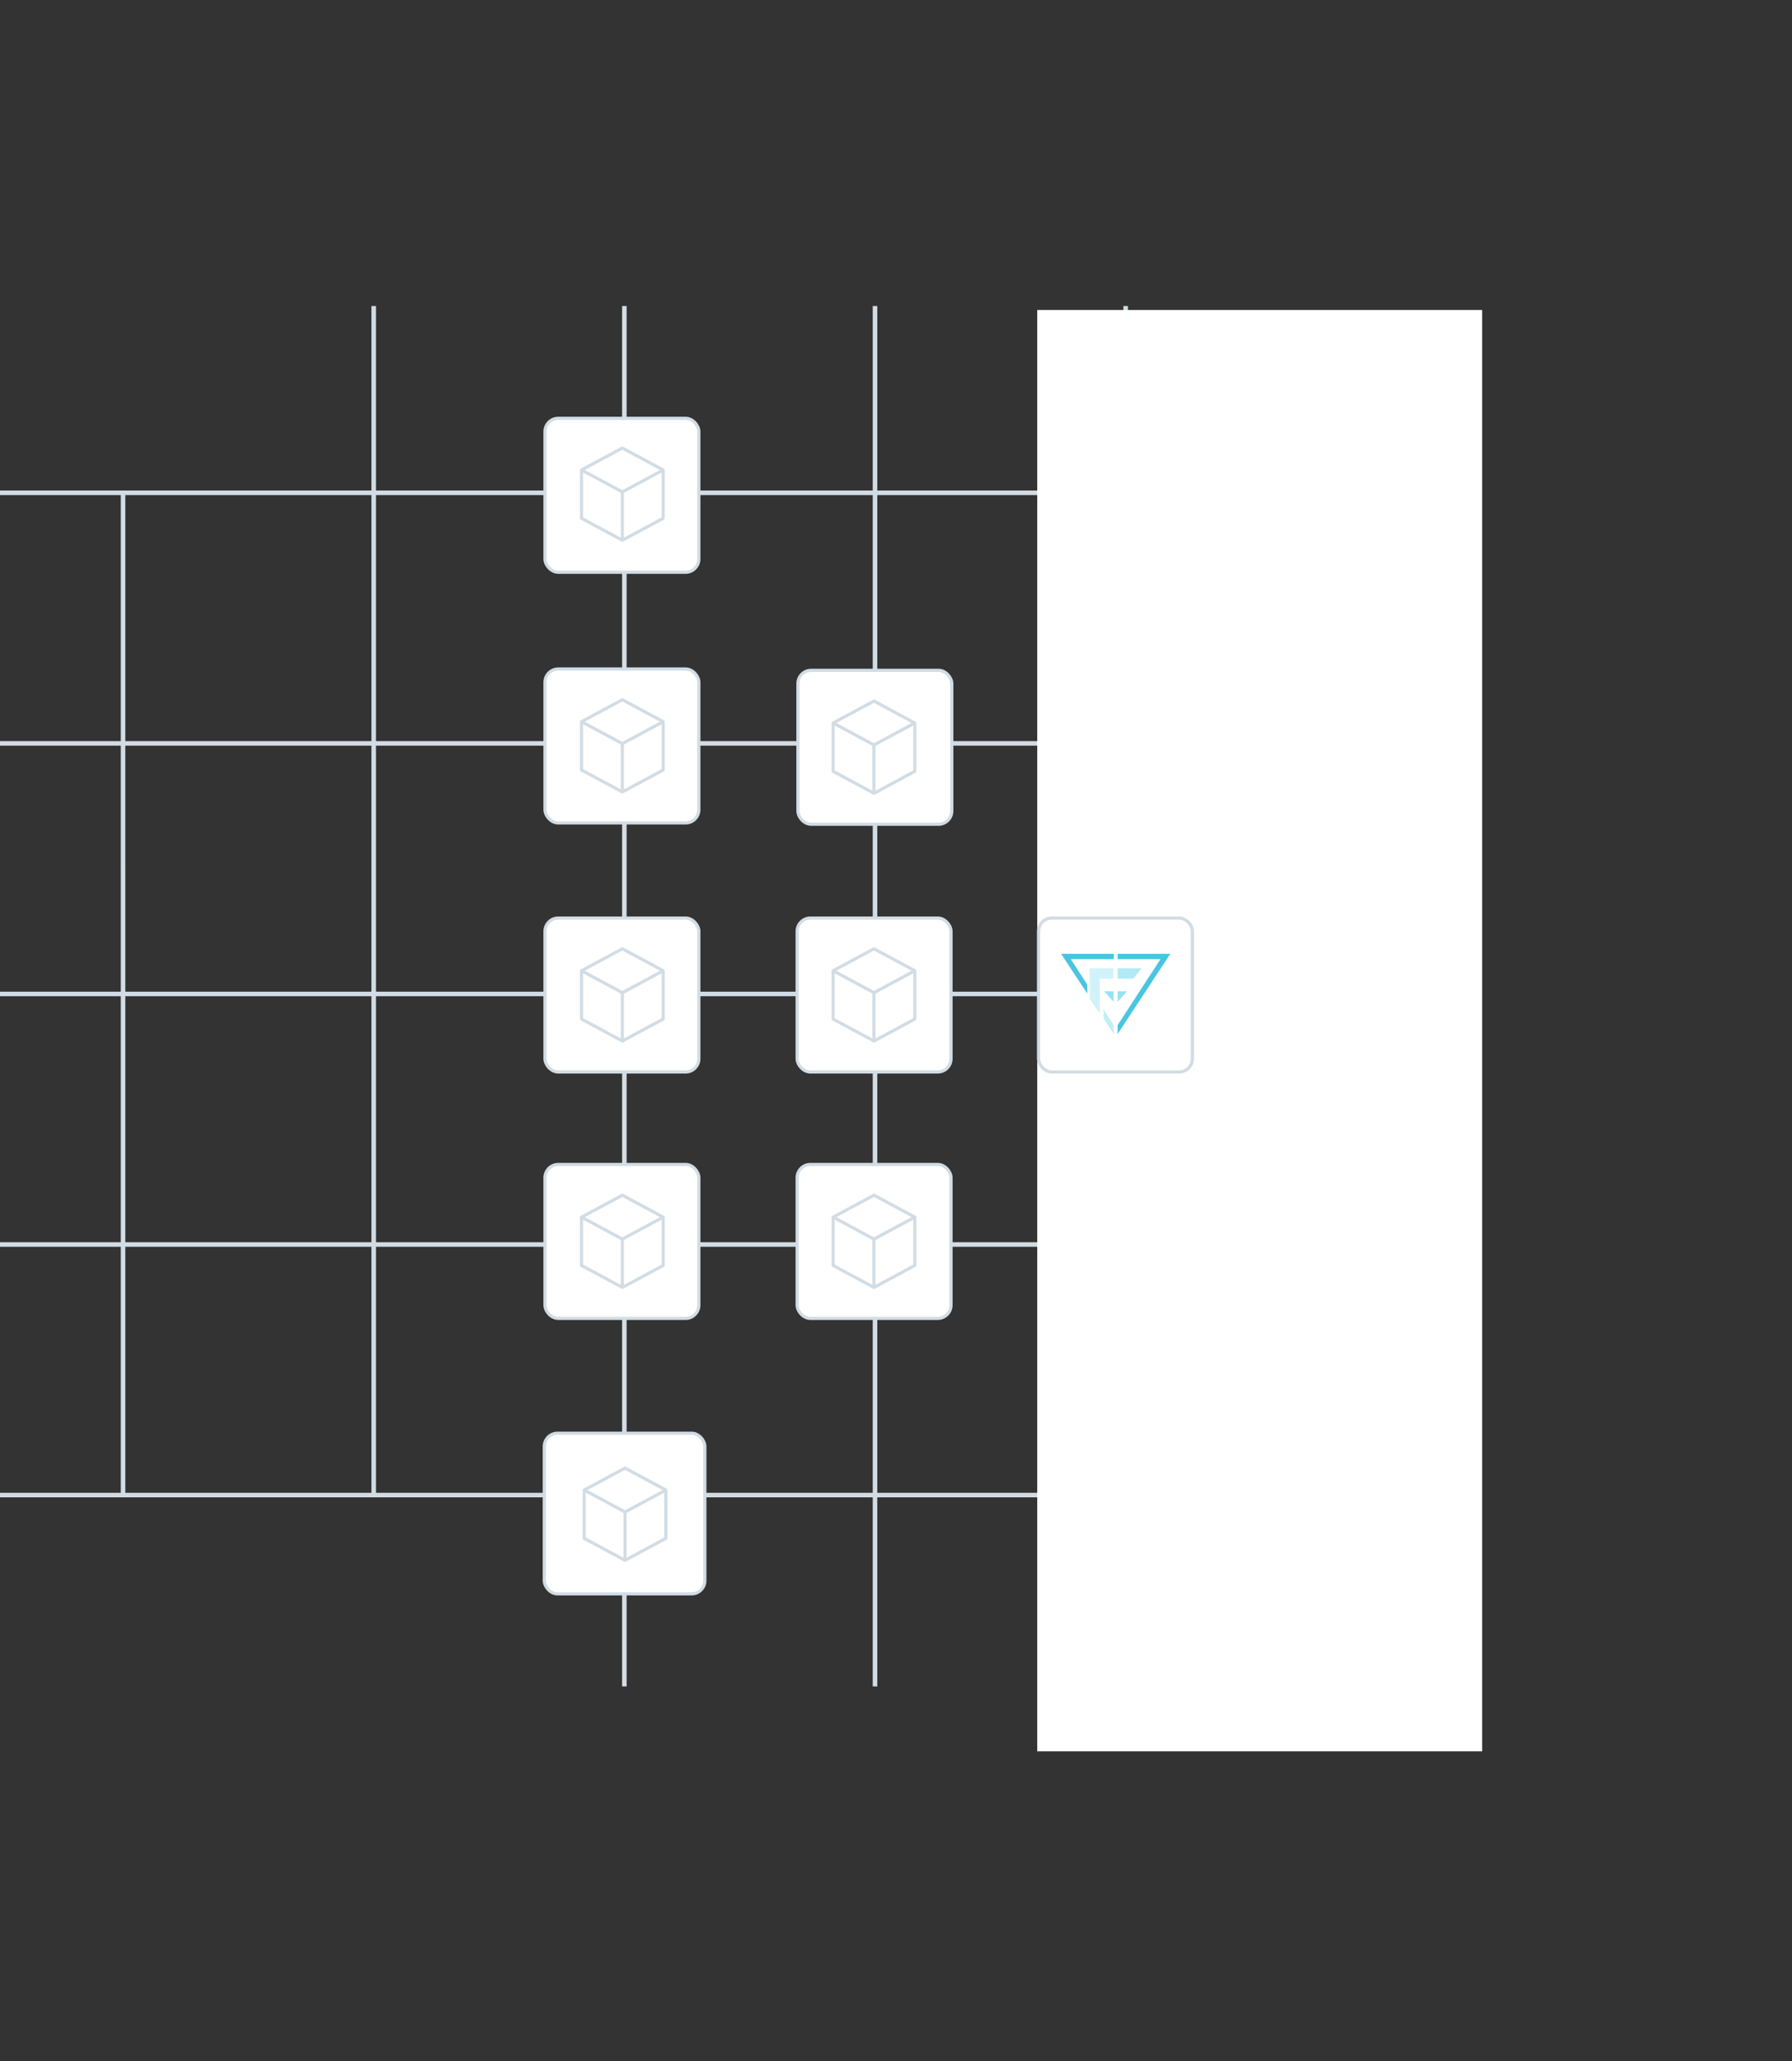 <svg xmlns="http://www.w3.org/2000/svg" xmlns:xlink="http://www.w3.org/1999/xlink" width="676.646" height="778" viewBox="0 0 676.646 778">
  <rect x="0" y="0" width="676.646" height="778" fill="#333333" stroke="none"/>
  <defs>
    <clipPath id="clip-path">
      <rect id="Rectangle_1017" data-name="Rectangle 1017" width="32" height="36" transform="translate(314 242)" fill="#fff"/>
    </clipPath>
    <clipPath id="clip-path-3">
      <rect id="Rectangle_999" data-name="Rectangle 999" width="32" height="36" transform="translate(314 335)" fill="#fff"/>
    </clipPath>
    <clipPath id="clip-path-4">
      <rect id="Rectangle_1002" data-name="Rectangle 1002" width="32" height="36" transform="translate(219 148)" fill="#fff"/>
    </clipPath>
    <clipPath id="clip-path-5">
      <rect id="Rectangle_1005" data-name="Rectangle 1005" width="32" height="36" transform="translate(219 242)" fill="#fff"/>
    </clipPath>
    <clipPath id="clip-path-7">
      <rect id="Rectangle_1011" data-name="Rectangle 1011" width="32" height="36" transform="translate(220 438)" fill="#fff"/>
    </clipPath>
    <clipPath id="clip-path-8">
      <rect id="Rectangle_1014" data-name="Rectangle 1014" width="32" height="36" transform="translate(219 53)" fill="#fff"/>
    </clipPath>
  </defs>
  <g id="_1" data-name="1" transform="translate(0 115.5)">
    <path id="Path_1402" data-name="Path 1402" d="M45.6,69.639H0v1.719H45.6V164.21H0v1.719H45.6v92.852H0V260.5H45.6v92.852H0v1.719H45.6v92.851H0v1.72H234.893V521h1.721V449.642h92.925V521h1.721V449.642h92.925V521h1.72V449.642h44.742v-1.72H425.9V355.071h44.742v-1.719H425.9V260.5h44.742v-1.719H425.9V165.929h44.742V164.21H425.9V71.358h44.742V69.639H425.9V0h-1.72V69.639H331.26V0h-1.721V69.639H236.614V0h-1.721V69.639H141.968V0h-1.72V69.639H45.6Zm1.721,96.29h92.925v92.852H47.323ZM236.614,260.5h92.925v92.852H236.614Zm-1.721,92.852H141.968V260.5h92.925Zm1.721-94.571V165.929h92.925v92.852Zm-1.721,0H141.968V165.929h92.925ZM47.323,260.5h92.925v92.852H47.323Zm0,187.422V355.071h92.925v92.851Zm94.645,0V355.071h92.925v92.851Zm94.646,0V355.071h92.925v92.851Zm187.571,0H331.26V355.071h92.925Zm0-94.57H331.26V260.5h92.925Zm0-94.571H331.26V165.929h92.925Zm0-187.423V164.21H331.26V71.358Zm-94.646,0V164.21H236.614V71.358Zm-94.646,0V164.21H141.968V71.358Zm-94.645,0V164.21H47.323V71.358Z" fill="#d2dce4" fill-rule="evenodd"/>
    <rect id="Rectangle_1025" data-name="Rectangle 1025" width="544" height="168" transform="translate(391.646 545.5) rotate(-90)" fill="#fff"/>
    <rect id="Rectangle_991" data-name="Rectangle 991" width="58.092" height="58.092" rx="5" transform="translate(301.295 137.5)" fill="#fff" stroke="#d2dce4" stroke-width="1.2"/>
    <g id="Group_910" data-name="Group 910" transform="translate(0 -93.5)" clip-path="url(#clip-path)">
      <path id="Path_1414" data-name="Path 1414" d="M345.692,250.358l-15.422-8.29a.57.57,0,0,0-.541,0l-15.421,8.29a.607.607,0,0,0-.308.523v18.237a.593.593,0,0,0,.31.524l15.419,8.289.037.016.025.01a.536.536,0,0,0,.416,0,.117.117,0,0,0,.026-.01l.036-.015,15.42-8.289a.594.594,0,0,0,.31-.525v-18.24a.609.609,0,0,0-.308-.52Zm-16.272,9.171v16.9l-14.259-7.666v-16.9Zm14.754-8.648L330,258.5l-14.174-7.62L330,243.262Zm.665.982v16.9l-14.259,7.666v-16.9Z" fill="#d2dce4"/>
    </g>
    <rect id="Rectangle_994" data-name="Rectangle 994" width="58.092" height="58.092" rx="5" transform="translate(301 231)" fill="#fff" stroke="#d2dce4" stroke-width="1.2"/>
    <g id="Group_893" data-name="Group 893" clip-path="url(#clip-path)">
      <path id="Path_1407" data-name="Path 1407" d="M345.692,250.358l-15.422-8.29a.57.57,0,0,0-.541,0l-15.421,8.29a.607.607,0,0,0-.308.523v18.237a.593.593,0,0,0,.31.524l15.419,8.289.037.016.025.01a.536.536,0,0,0,.416,0,.117.117,0,0,0,.026-.01l.036-.015,15.42-8.289a.594.594,0,0,0,.31-.525v-18.24a.609.609,0,0,0-.308-.52Zm-16.272,9.171v16.9l-14.259-7.666v-16.9Zm14.754-8.648L330,258.5l-14.174-7.62L330,243.262Zm.665.982v16.9l-14.259,7.666v-16.9Z" fill="#d2dce4"/>
    </g>
    <rect id="Rectangle_997" data-name="Rectangle 997" width="58.092" height="58.092" rx="5" transform="translate(301 324)" fill="#fff" stroke="#d2dce4" stroke-width="1.2"/>
    <g id="Group_895" data-name="Group 895" clip-path="url(#clip-path-3)">
      <path id="Path_1408" data-name="Path 1408" d="M345.692,343.358l-15.422-8.29a.57.57,0,0,0-.541,0l-15.421,8.29a.607.607,0,0,0-.308.523v18.237a.593.593,0,0,0,.31.524l15.419,8.289.037.016.025.01a.536.536,0,0,0,.416,0,.117.117,0,0,0,.026-.01l.036-.015,15.42-8.289a.594.594,0,0,0,.31-.525v-18.24a.609.609,0,0,0-.308-.52Zm-16.272,9.171v16.9l-14.259-7.666v-16.9Zm14.754-8.648L330,351.5l-14.174-7.62L330,336.262Zm.665.982v16.9l-14.259,7.666v-16.9Z" fill="#d2dce4"/>
    </g>
    <rect id="Rectangle_1000" data-name="Rectangle 1000" width="58.092" height="58.092" rx="5" transform="translate(205.787 137)" fill="#fff" stroke="#d2dce4" stroke-width="1.2"/>
    <g id="Group_897" data-name="Group 897" clip-path="url(#clip-path-4)">
      <path id="Path_1409" data-name="Path 1409" d="M250.692,156.358l-15.422-8.29a.57.57,0,0,0-.541,0l-15.421,8.29a.607.607,0,0,0-.308.523v18.237a.593.593,0,0,0,.31.524l15.419,8.289.037.016.025.01a.536.536,0,0,0,.416,0,.117.117,0,0,0,.026-.01l.036-.015,15.42-8.289a.594.594,0,0,0,.31-.525v-18.24a.609.609,0,0,0-.308-.52Zm-16.272,9.171v16.9l-14.259-7.666v-16.9Zm14.754-8.648L235,164.5l-14.174-7.62L235,149.262Zm.665.982v16.9l-14.259,7.666v-16.9Z" fill="#d2dce4"/>
    </g>
    <rect id="Rectangle_1003" data-name="Rectangle 1003" width="58.092" height="58.092" rx="5" transform="translate(205.787 231)" fill="#fff" stroke="#d2dce4" stroke-width="1.2"/>
    <g id="Group_899" data-name="Group 899" clip-path="url(#clip-path-5)">
      <path id="Path_1410" data-name="Path 1410" d="M250.692,250.358l-15.422-8.29a.57.57,0,0,0-.541,0l-15.421,8.29a.607.607,0,0,0-.308.523v18.237a.593.593,0,0,0,.31.524l15.419,8.289.037.016.025.01a.536.536,0,0,0,.416,0,.117.117,0,0,0,.026-.01l.036-.015,15.42-8.289a.594.594,0,0,0,.31-.525v-18.24a.609.609,0,0,0-.308-.52Zm-16.272,9.171v16.9l-14.259-7.666v-16.9Zm14.754-8.648L235,258.5l-14.174-7.62L235,243.262Zm.665.982v16.9l-14.259,7.666v-16.9Z" fill="#d2dce4"/>
    </g>
    <rect id="Rectangle_1006" data-name="Rectangle 1006" width="58.092" height="58.092" rx="5" transform="translate(205.787 324)" fill="#fff" stroke="#d2dce4" stroke-width="1.2"/>
    <g id="Group_911" data-name="Group 911" transform="translate(0 93)" clip-path="url(#clip-path-5)">
      <path id="Path_1415" data-name="Path 1415" d="M250.692,250.358l-15.422-8.29a.57.57,0,0,0-.541,0l-15.421,8.29a.607.607,0,0,0-.308.523v18.237a.593.593,0,0,0,.31.524l15.419,8.289.037.016.025.01a.536.536,0,0,0,.416,0,.117.117,0,0,0,.026-.01l.036-.015,15.42-8.289a.594.594,0,0,0,.31-.525v-18.24a.609.609,0,0,0-.308-.52Zm-16.272,9.171v16.9l-14.259-7.666v-16.9Zm14.754-8.648L235,258.5l-14.174-7.62L235,243.262Zm.665.982v16.9l-14.259,7.666v-16.9Z" fill="#d2dce4"/>
    </g>
    <rect id="Rectangle_1009" data-name="Rectangle 1009" width="60.629" height="60.629" rx="5" transform="translate(205.521 425.434)" fill="#fff" stroke="#d2dce4" stroke-width="1.2"/>
    <g id="Group_903" data-name="Group 903" clip-path="url(#clip-path-7)">
      <path id="Path_1412" data-name="Path 1412" d="M251.692,446.358l-15.422-8.29a.57.57,0,0,0-.541,0l-15.421,8.29a.607.607,0,0,0-.308.523v18.237a.593.593,0,0,0,.31.524l15.419,8.289.037.016.025.01a.536.536,0,0,0,.416,0,.117.117,0,0,0,.026-.01l.036-.015,15.42-8.289a.594.594,0,0,0,.31-.525v-18.24a.609.609,0,0,0-.308-.52Zm-16.272,9.171v16.9l-14.259-7.666v-16.9Zm14.754-8.648L236,454.5l-14.174-7.62L236,439.262Zm.665.982v16.9l-14.259,7.666v-16.9Z" fill="#d2dce4"/>
    </g>
    <rect id="Rectangle_1012" data-name="Rectangle 1012" width="58.092" height="58.092" rx="5" transform="translate(205.787 42.387)" fill="#fff" stroke="#d2dce4" stroke-width="1.2"/>
    <g id="Group_905" data-name="Group 905" clip-path="url(#clip-path-8)">
      <path id="Path_1413" data-name="Path 1413" d="M250.692,61.358l-15.422-8.29a.573.573,0,0,0-.541,0l-15.421,8.29a.606.606,0,0,0-.308.523V80.118a.593.593,0,0,0,.31.524l15.419,8.289a.232.232,0,0,0,.037.016l.025.01A.525.525,0,0,0,235,89a.537.537,0,0,0,.208-.042l.026-.01a.268.268,0,0,0,.036-.016l15.42-8.289a.593.593,0,0,0,.31-.524V61.878a.608.608,0,0,0-.308-.52Zm-16.272,9.17v16.9L220.161,79.76v-16.9Zm14.754-8.647L235,69.5l-14.174-7.62L235,54.262Zm.665.982v16.9L235.58,87.426v-16.9Z" fill="#d2dce4"/>
    </g>
    <rect id="Rectangle_1015" data-name="Rectangle 1015" width="58.092" height="58.092" rx="5" transform="translate(392.146 231)" fill="#fff" stroke="#d2dce4" stroke-width="1.2"/>
    <g id="Group_909" data-name="Group 909" transform="translate(400.646 244.5)">
      <path id="Path_1383" data-name="Path 1383" d="M-5034.227-1202.87h-9.022v3.905h5.948Z" transform="translate(5064.615 1208.332)" fill="#b2eaf6"/>
      <path id="Path_1384" data-name="Path 1384" d="M-5210.4-1202.87h-8.888v11.536l3.8,5.521v-13.152h5.083Z" transform="translate(5230.12 1208.332)" fill="#d1f2fa"/>
      <path id="Path_1385" data-name="Path 1385" d="M-5043.4-1057.949h3.566l-3.576,3.952Z" transform="translate(5064.769 1072.086)" fill="#95e2f2"/>
      <path id="Path_1386" data-name="Path 1386" d="M-5124.88-1057.949V-1054l-3.577-3.952Z" transform="translate(5144.723 1072.086)" fill="#95e2f2"/>
      <path id="Path_1387" data-name="Path 1387" d="M-5043.623-1292.127v-2h19.908l-19.884,30.255,0-3.34,16.183-24.918Z" transform="translate(5064.967 1294.125)" fill="#49c5e0"/>
      <path id="Path_1390" data-name="Path 1390" d="M-5023.715-1292.127v-2h-19.908l9.907,15.007,0-3.34-6.206-9.67Z" transform="translate(5043.623 1294.125)" fill="#49c5e0"/>
      <path id="Path_1391" data-name="Path 1391" d="M-5027.549-1269.7l3.81,5.83,0-3.34-3.838-5.951Z" transform="translate(5043.623 1294.125)" fill="#c1eef7"/>
    </g>
  </g>
</svg>
